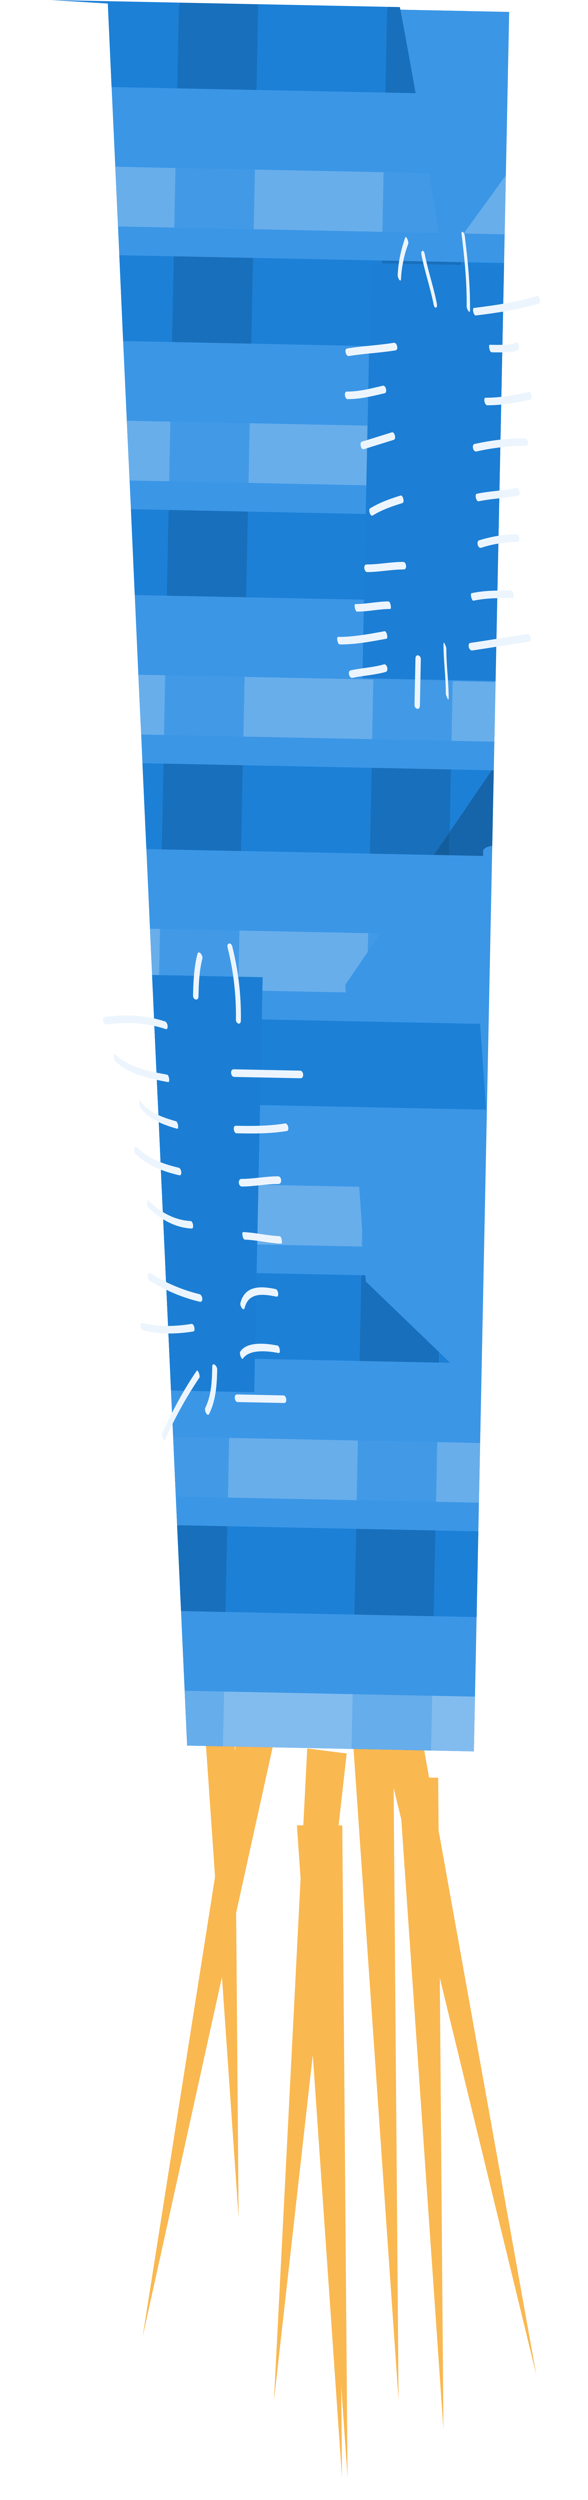 <svg width="20" height="85" viewBox="0 0 20 85" fill="none" xmlns="http://www.w3.org/2000/svg">
<path d="M11.821 84.226L10.288 62.057L11.642 62.066L11.821 84.226" fill="#FAB851"/>
<path d="M11.632 84.231L10.099 62.062L11.451 62.072L11.632 84.231Z" fill="#FAB851"/>
<path d="M9.317 81.639L10.45 59.447L11.792 59.618L9.316 81.639L9.317 81.639ZM18.244 80.756L12.993 59.162L14.327 58.943L18.244 80.756V80.756ZM4.848 79.469L8.305 57.517L9.622 57.828L4.848 79.469" fill="#FAB851"/>
<path d="M8.116 75.404L6.583 53.234L7.936 53.245L8.116 75.404V75.404ZM13.558 81.626L12.024 59.456L13.378 59.466L13.557 81.626L13.558 81.626ZM15.083 82.602L13.55 60.433L14.904 60.442L15.083 82.602" fill="#FAB851"/>
<path fill-rule="evenodd" clip-rule="evenodd" d="M6.082 0.177L5.339 36.8L5.371 37.504L5.492 40.213L5.587 42.246L5.631 43.221L5.765 46.14L5.816 47.278L5.889 48.85L5.98 50.881L6.024 51.856L6.159 54.777L6.366 59.348L7.581 59.373L8.782 0.232L6.082 0.177ZM13.162 0.321L11.961 59.462L14.659 59.516L15.86 0.375L13.162 0.321Z" fill="#1C7ED4"/>
<path fill-rule="evenodd" clip-rule="evenodd" d="M3.667 0.128L3.796 2.96L3.921 5.669L4.014 7.701L4.058 8.676L4.188 11.597L4.313 14.305L4.407 16.337L4.453 17.312L4.584 20.232L4.705 22.941L4.802 24.974L4.845 25.949L4.979 28.868L5.101 31.577L5.174 33.147L5.194 33.609L5.238 34.585L5.244 34.749L5.329 36.591L5.338 36.799L5.371 37.502L5.395 38.026L5.467 39.643L5.493 40.214L5.545 41.334L5.586 42.245L5.633 43.221L5.656 43.726L5.724 45.206L5.765 46.142L5.816 47.277L5.861 48.221L5.89 48.85L5.981 50.882L6.024 51.857L6.158 54.775L6.282 57.486L6.366 59.35L16.118 59.548L17.319 0.405L3.667 0.128Z" fill="#3B96E6"/>
<path d="M3.767 2.322L3.796 2.959L3.767 2.322Z" fill="#5CA8EA"/>
<path d="M1.707 -0L6.084 0.089L6.025 3.004L3.795 2.959L3.767 2.322L3.668 0.121L1.707 -0ZM8.724 3.059L8.784 0.143L13.163 0.232L13.103 3.148L8.724 3.059Z" fill="#1C80D7"/>
<path d="M13.105 3.148L13.164 0.232L13.602 0.241C13.796 1.268 13.975 2.253 14.136 3.169L13.105 3.148ZM6.085 0.089L6.025 3.004L8.725 3.059L8.784 0.144L6.085 0.089Z" fill="#186FBB"/>
<path d="M3.92 5.669L3.968 6.697L3.92 5.669Z" fill="#A6CFF3"/>
<path d="M3.92 5.669L5.97 5.711L5.929 7.739L4.014 7.7L3.968 6.697L3.92 5.669V5.669ZM8.628 7.794L8.669 5.766L13.048 5.855L13.007 7.883L8.628 7.794ZM15.771 7.939L17.205 5.961L17.164 7.968L15.771 7.939Z" fill="#68AEEB"/>
<path d="M13.008 7.883L13.049 5.855L14.598 5.886C14.734 6.716 14.844 7.41 14.924 7.922L13.008 7.883V7.883ZM5.97 5.711L5.928 7.739L8.628 7.794L8.669 5.766L5.97 5.711Z" fill="#429AE7"/>
<path d="M4.059 8.677L5.909 8.714L5.85 11.63L4.189 11.596L4.058 8.677L4.059 8.677ZM8.549 11.684L8.608 8.769L12.987 8.858L12.985 8.956L12.614 8.948L12.556 11.766L8.549 11.684V11.684ZM15.685 9.011L15.687 8.913L17.145 8.942L17.085 11.858L17.142 9.04L15.685 9.011V9.011Z" fill="#1C80D7"/>
<path d="M12.987 8.956L12.989 8.858L15.688 8.913L15.686 9.011L12.987 8.956ZM5.909 8.714L5.85 11.629L8.549 11.684L8.608 8.769L5.909 8.714Z" fill="#186FBB"/>
<path d="M4.314 14.305L5.795 14.335L5.754 16.364L4.408 16.337L4.314 14.305V14.305ZM8.452 16.419L8.493 14.39L12.502 14.471L12.461 16.501L8.452 16.419Z" fill="#68AEEB"/>
<path d="M5.795 14.335L5.753 16.364L8.453 16.419L8.494 14.39L5.795 14.335Z" fill="#429AE7"/>
<path d="M4.452 17.313L4.583 20.231L4.452 17.313Z" fill="#5CA8EA"/>
<path d="M4.453 17.313L5.734 17.339L5.675 20.254L4.584 20.232L4.453 17.313V17.313ZM8.373 20.309L8.432 17.394L12.441 17.476L12.382 20.39L8.373 20.309Z" fill="#1C80D7"/>
<path d="M5.734 17.339L5.674 20.254L8.374 20.308L8.433 17.394L5.734 17.339Z" fill="#186FBB"/>
<path d="M4.758 24.056L4.802 24.973L4.801 24.973L4.758 24.056V24.056Z" fill="#A6CFF3"/>
<path d="M4.707 22.941L5.62 22.959L5.579 24.989L4.802 24.973L4.758 24.056L4.707 22.941ZM8.278 25.044L8.319 23.014L12.698 23.103L12.657 25.133L8.278 25.044ZM15.357 25.188L15.398 23.158L16.855 23.188L16.814 25.217L15.357 25.188Z" fill="#68AEEB"/>
<path d="M12.7 23.103L12.658 25.133L15.357 25.187L15.398 23.158L12.698 23.103L12.7 23.103ZM5.62 22.959L5.579 24.989L8.278 25.044L8.319 23.014L5.62 22.959Z" fill="#429AE7"/>
<path d="M4.845 25.949L5.558 25.963L5.499 28.88L4.978 28.869L4.845 25.949ZM8.199 28.934L8.258 26.018L12.637 26.107L12.578 29.023L8.199 28.934ZM15.293 28.287L15.336 26.162L16.723 26.19L15.293 28.287Z" fill="#1C80D7"/>
<path d="M12.579 29.024L12.639 26.107L15.338 26.162L15.295 28.288L15.293 28.29L14.76 29.068L12.579 29.024V29.024ZM5.559 25.963L5.5 28.88L8.199 28.935L8.258 26.018L5.559 25.963Z" fill="#186FBB"/>
<path d="M5.099 31.577L5.444 31.584L5.403 33.614L5.193 33.61L5.174 33.148L5.1 31.577L5.099 31.577ZM8.103 33.669L8.144 31.639L12.523 31.728L12.51 32.363L11.741 33.489L11.76 33.743L8.103 33.669" fill="#68AEEB"/>
<path d="M12.511 32.363L12.524 31.728L12.939 31.736L12.511 32.362L12.511 32.363ZM5.445 31.584L5.403 33.614L8.103 33.669L8.144 31.639L5.445 31.584Z" fill="#429AE7"/>
<path d="M5.237 34.586L5.383 34.589L5.338 36.799L5.372 37.502L5.371 37.502L5.337 36.8L5.328 36.591L5.244 34.749L5.237 34.586V34.586ZM8.023 37.556L8.083 34.644L16.331 34.811L16.533 37.729L8.023 37.556Z" fill="#1C80D7"/>
<path d="M5.339 36.799L5.384 34.589L8.083 34.644L8.024 37.556L5.371 37.502L5.339 36.799Z" fill="#186FBB"/>
<path d="M5.492 40.214L5.587 42.246L5.587 42.247L5.586 42.247L5.544 41.335L5.492 40.214V40.214ZM7.927 42.294L7.969 40.265L12.218 40.351L12.318 41.822L12.306 42.383L7.927 42.294Z" fill="#68AEEB"/>
<path d="M12.308 42.383L12.319 41.822L12.319 41.829L12.358 42.384L12.308 42.383ZM5.492 40.214L7.969 40.264L7.928 42.294L5.587 42.247L5.587 42.246L5.492 40.214" fill="#429AE7"/>
<path d="M7.848 46.184L7.908 43.268L12.287 43.357L12.227 46.273L7.848 46.184ZM14.927 46.328L14.934 45.973L15.311 46.336L14.927 46.328Z" fill="#1C80D7"/>
<path d="M12.229 46.273L12.288 43.357L12.426 43.36L12.44 43.569L14.933 45.971L14.934 45.973L14.927 46.328L12.228 46.273L12.229 46.273ZM5.632 43.222L7.908 43.268L7.849 46.184L5.766 46.142L5.724 45.206L5.656 43.726L5.632 43.222V43.222Z" fill="#186FBB"/>
<path d="M7.753 50.918L7.794 48.889L12.173 48.978L12.132 51.007L7.753 50.918ZM14.831 51.062L14.872 49.032L16.331 49.062L16.29 51.092L14.831 51.062Z" fill="#68AEEB"/>
<path d="M12.174 48.977L12.132 51.007L14.831 51.062L14.872 49.032L12.173 48.977L12.174 48.977ZM5.889 48.85L7.794 48.889L7.752 50.918L5.98 50.882L5.889 48.85Z" fill="#429AE7"/>
<path d="M7.674 54.807L7.733 51.892L12.112 51.981L12.053 54.896L7.674 54.807ZM14.752 54.951L14.811 52.036L16.27 52.065L16.211 54.981L14.752 54.951Z" fill="#1C80D7"/>
<path d="M12.113 51.981L12.053 54.896L14.752 54.951L14.811 52.036L12.112 51.981L12.113 51.981ZM6.024 51.857L7.732 51.892L7.673 54.807L6.158 54.776L6.024 51.857Z" fill="#186FBB"/>
<path d="M6.366 59.349L7.581 59.373L7.619 57.513L11.998 57.602L11.96 59.462L14.659 59.517L14.697 57.656L16.156 57.686L16.118 59.547L6.366 59.349Z" fill="#82BCEF"/>
<path d="M11.999 57.602L11.961 59.463L14.659 59.517L14.697 57.657L11.998 57.602L11.999 57.602ZM6.282 57.486L7.619 57.513L7.581 59.374L6.366 59.349L6.282 57.486Z" fill="#66ADEB"/>
<path d="M12.614 8.948L12.327 23.062L16.856 23.154L17.143 9.04L12.614 8.948Z" fill="#1C7ED4"/>
<path d="M8.647 47.336L5.817 47.278L5.765 46.141L5.631 43.222L5.587 42.245L5.492 40.213L5.372 37.504L5.338 36.799L5.238 34.585L5.193 33.61L5.172 33.148L8.934 33.225L8.647 47.336" fill="#1B7ED4"/>
<path d="M18.273 10.062C17.571 10.274 16.85 10.38 16.123 10.47C16.053 10.478 16.105 10.735 16.185 10.726C16.912 10.637 17.634 10.53 18.337 10.319C18.412 10.296 18.344 10.042 18.273 10.062ZM17.554 11.635C17.461 11.709 17.31 11.711 17.197 11.719C17.019 11.731 16.839 11.725 16.66 11.722C16.609 11.721 16.644 11.976 16.724 11.978C16.902 11.982 17.081 11.984 17.259 11.975C17.387 11.967 17.536 11.959 17.639 11.876C17.693 11.834 17.611 11.59 17.554 11.635ZM17.982 13.327C17.5 13.436 17.008 13.525 16.512 13.523C16.436 13.523 16.479 13.78 16.575 13.779C17.072 13.781 17.562 13.693 18.045 13.584C18.13 13.565 18.069 13.308 17.982 13.327ZM17.86 14.903C17.282 14.898 16.705 14.97 16.142 15.095C16.031 15.119 16.092 15.376 16.204 15.351C16.753 15.225 17.314 15.161 17.878 15.16C18.005 15.162 17.965 14.904 17.86 14.903ZM17.577 16.59C17.129 16.684 16.668 16.693 16.219 16.788C16.135 16.806 16.196 17.062 16.283 17.044C16.731 16.949 17.191 16.941 17.64 16.847C17.725 16.828 17.664 16.572 17.577 16.59ZM17.569 18.168C17.134 18.166 16.714 18.243 16.3 18.369C16.188 18.402 16.253 18.658 16.363 18.625C16.758 18.497 17.17 18.43 17.585 18.426C17.714 18.427 17.676 18.168 17.569 18.168ZM17.394 20.082C16.938 20.073 16.487 20.073 16.039 20.168C15.985 20.179 16.044 20.436 16.102 20.424C16.549 20.329 17.001 20.329 17.456 20.339C17.494 20.339 17.464 20.084 17.394 20.082ZM17.927 21.559C17.285 21.654 16.645 21.765 16.004 21.858C15.884 21.876 15.944 22.133 16.067 22.116C16.709 22.02 17.349 21.911 17.991 21.816C18.11 21.798 18.05 21.541 17.927 21.559ZM15.701 7.972C15.8 8.788 15.882 9.605 15.873 10.427C15.873 10.502 15.986 10.706 15.987 10.536C15.996 9.693 15.911 8.854 15.809 8.019C15.796 7.909 15.68 7.794 15.701 7.972ZM14.334 8.659C14.444 9.232 14.639 9.785 14.75 10.359C14.78 10.514 14.89 10.483 14.86 10.332C14.751 9.758 14.555 9.205 14.445 8.631C14.415 8.475 14.304 8.506 14.334 8.659ZM13.64 9.473C13.662 9.068 13.745 8.668 13.886 8.287C13.908 8.223 13.812 7.992 13.783 8.078C13.638 8.495 13.543 8.921 13.527 9.364C13.524 9.441 13.634 9.643 13.64 9.473ZM13.392 11.655C12.867 11.743 12.334 11.76 11.809 11.848C11.698 11.867 11.758 12.124 11.871 12.105C12.396 12.017 12.93 12 13.455 11.912C13.565 11.893 13.506 11.637 13.392 11.655ZM13.023 13.114C12.617 13.208 12.219 13.316 11.799 13.314C11.683 13.314 11.73 13.57 11.822 13.571C12.257 13.572 12.666 13.468 13.086 13.37C13.185 13.348 13.123 13.09 13.023 13.114ZM13.33 14.699L12.309 15.017C12.214 15.046 12.281 15.302 12.371 15.273L13.393 14.955C13.488 14.926 13.42 14.671 13.33 14.699ZM13.625 16.848C13.262 16.961 12.911 17.086 12.585 17.286C12.519 17.329 12.595 17.578 12.679 17.526C12.993 17.331 13.335 17.213 13.687 17.105C13.772 17.078 13.704 16.823 13.625 16.848ZM13.715 19.105C13.298 19.103 12.889 19.193 12.473 19.191C12.343 19.191 12.382 19.45 12.489 19.45C12.906 19.451 13.315 19.36 13.73 19.362C13.861 19.363 13.822 19.105 13.715 19.105ZM13.212 20.448C12.834 20.449 12.462 20.538 12.083 20.539C12.038 20.539 12.072 20.794 12.146 20.795C12.525 20.795 12.897 20.705 13.276 20.705C13.321 20.705 13.286 20.449 13.212 20.448ZM13.08 21.461C12.553 21.557 12.034 21.658 11.495 21.655C11.44 21.655 11.477 21.911 11.559 21.911C12.097 21.914 12.617 21.814 13.143 21.717C13.21 21.706 13.153 21.448 13.08 21.461ZM13.057 22.589C12.688 22.696 12.299 22.71 11.925 22.792C11.814 22.816 11.876 23.072 11.987 23.048C12.362 22.966 12.75 22.952 13.12 22.845C13.229 22.813 13.164 22.557 13.057 22.589ZM15.085 21.885C15.081 22.451 15.167 23.012 15.163 23.578C15.162 23.629 15.26 23.869 15.26 23.746C15.263 23.18 15.179 22.619 15.182 22.053C15.183 22.002 15.085 21.762 15.085 21.885ZM14.131 22.388L14.099 23.966C14.096 24.111 14.278 24.167 14.282 23.993L14.314 22.415C14.317 22.27 14.135 22.215 14.131 22.388ZM7.741 32.216C7.943 33.017 8.038 33.842 8.024 34.668C8.023 34.807 8.19 34.873 8.193 34.7C8.206 33.849 8.107 33.001 7.899 32.177C7.859 32.021 7.701 32.06 7.741 32.216ZM6.715 32.438C6.597 32.904 6.576 33.373 6.566 33.851C6.563 33.996 6.748 34.051 6.751 33.877C6.76 33.444 6.776 33.012 6.883 32.59C6.91 32.481 6.754 32.285 6.715 32.438ZM10.208 36.402L7.953 36.356C7.813 36.353 7.843 36.613 7.965 36.615L10.22 36.661C10.358 36.664 10.33 36.404 10.208 36.402ZM9.694 38.198C9.139 38.288 8.582 38.287 8.021 38.276C7.904 38.273 7.949 38.53 8.044 38.532C8.618 38.544 9.189 38.548 9.757 38.454C9.856 38.438 9.798 38.181 9.694 38.198ZM9.459 39.995C9.042 39.993 8.632 40.083 8.217 40.083C8.077 40.082 8.104 40.342 8.227 40.342C8.643 40.342 9.052 40.253 9.469 40.255C9.609 40.255 9.582 39.996 9.459 39.995ZM9.504 42.029C9.088 42.013 8.683 41.906 8.266 41.891C8.217 41.889 8.25 42.144 8.329 42.147C8.746 42.162 9.15 42.27 9.566 42.285C9.616 42.287 9.583 42.031 9.504 42.029ZM9.375 43.829C8.861 43.719 8.328 43.704 8.176 44.308C8.154 44.398 8.286 44.612 8.323 44.464C8.457 43.931 8.962 43.993 9.398 44.086C9.505 44.109 9.47 43.85 9.375 43.829ZM9.443 45.75C9.086 45.679 8.409 45.59 8.171 45.957C8.128 46.024 8.227 46.247 8.259 46.197C8.482 45.853 9.15 45.938 9.477 46.004C9.553 46.02 9.514 45.765 9.442 45.75L9.443 45.75ZM9.641 47.444L8.064 47.411C7.938 47.409 7.978 47.668 8.082 47.67L9.66 47.702C9.786 47.705 9.745 47.446 9.641 47.444ZM6.511 45.013C5.958 45.104 5.384 45.116 4.838 44.98C4.743 44.956 4.779 45.213 4.864 45.234C5.421 45.373 6.012 45.361 6.574 45.27C6.66 45.256 6.605 44.998 6.511 45.013ZM6.783 44.002C6.197 43.858 5.639 43.62 5.13 43.298C5.005 43.222 4.992 43.481 5.092 43.542C5.617 43.872 6.192 44.115 6.795 44.26C6.924 44.291 6.899 44.029 6.783 44.002ZM6.485 41.516C5.93 41.486 5.438 41.208 5.051 40.82C4.978 40.748 4.992 41.002 5.046 41.055C5.441 41.451 5.95 41.74 6.516 41.771C6.613 41.777 6.563 41.521 6.486 41.516L6.485 41.516ZM6.076 39.702C5.564 39.582 5.049 39.396 4.668 39.02C4.556 38.91 4.529 39.157 4.601 39.228C5.007 39.628 5.55 39.833 6.096 39.959C6.21 39.986 6.178 39.726 6.076 39.702ZM5.987 38.123C5.56 38.004 5.053 37.829 4.789 37.45C4.713 37.34 4.733 37.597 4.768 37.648C5.052 38.054 5.562 38.248 6.024 38.377C6.089 38.396 6.057 38.143 5.987 38.123ZM5.681 36.538C5.047 36.419 4.387 36.301 3.905 35.835C3.842 35.773 3.865 36.022 3.912 36.068C4.403 36.543 5.068 36.669 5.718 36.792C5.791 36.805 5.75 36.551 5.681 36.538ZM5.614 34.73C4.941 34.507 4.263 34.483 3.564 34.577C3.458 34.591 3.516 34.849 3.628 34.833C4.314 34.741 4.973 34.768 5.633 34.988C5.741 35.023 5.713 34.763 5.614 34.73ZM7.22 46.462C7.21 46.941 7.195 47.431 6.981 47.871C6.938 47.96 7.059 48.19 7.116 48.071C7.348 47.595 7.376 47.08 7.388 46.558C7.39 46.446 7.223 46.289 7.22 46.462ZM6.693 46.603C6.23 47.277 5.854 47.995 5.513 48.738C5.486 48.798 5.576 49.033 5.616 48.948C5.942 48.215 6.331 47.511 6.779 46.844C6.822 46.78 6.725 46.557 6.693 46.603Z" fill="#ECF5FD"/>
<path d="M15.277 29.078L15.294 28.287L16.724 26.19L16.794 26.191L16.742 28.761C16.72 28.762 16.698 28.766 16.676 28.77L16.619 28.783C16.507 28.815 16.431 28.877 16.43 28.944L16.429 28.949L16.436 29.102L15.277 29.078" fill="#1664A9"/>
<path d="M14.759 29.068L15.292 28.29L15.293 28.288L15.277 29.078L14.759 29.068Z" fill="#145D9C"/>
<path d="M16.379 39.949L16.417 38.089L16.379 39.949C16.378 40.011 16.429 40.068 16.509 40.106L16.512 40.107L16.512 40.108L16.509 40.108L16.509 40.106C16.429 40.068 16.378 40.011 16.379 39.949ZM15.358 38.213C15.358 38.201 15.363 38.189 15.372 38.18L15.827 37.716L15.372 38.18C15.363 38.189 15.358 38.201 15.358 38.213" fill="#135894"/>
<path d="M15.827 37.715L16.118 37.418L15.827 37.715Z" fill="#114F86"/>
<path d="M15.358 38.228C15.367 38.28 15.388 38.329 15.419 38.371L15.424 38.377L15.424 38.385L15.422 38.385L15.419 38.371C15.388 38.329 15.367 38.28 15.358 38.228Z" fill="#135894"/>
<path d="M15.514 38.339C15.515 38.34 15.516 38.342 15.517 38.343L15.513 38.339L15.514 38.339Z" fill="#0A2E4D"/>
<path d="M16.556 34.667C16.575 34.682 16.596 34.694 16.618 34.704L16.622 34.705L16.622 34.706L16.618 34.707L16.618 34.704C16.596 34.694 16.575 34.682 16.556 34.667V34.667Z" fill="#0D3A62"/>
<path d="M17.224 31.99L17.224 31.979L17.237 31.977L17.223 31.99" fill="#78B6ED"/>
<path d="M15.468 32.811C15.468 32.799 15.473 32.787 15.481 32.778L16.228 32.016L16.228 32.017L15.481 32.778C15.473 32.787 15.469 32.798 15.468 32.811V32.811ZM15.467 32.826C15.476 32.878 15.497 32.927 15.528 32.969L15.533 32.975L15.533 32.983L15.531 32.984L15.528 32.969C15.497 32.927 15.476 32.878 15.467 32.826V32.826Z" fill="#145D9D"/>
<path d="M15.624 32.938C15.625 32.94 15.626 32.941 15.627 32.943L15.623 32.938L15.624 32.938Z" fill="#0A2E4D"/>
</svg>
